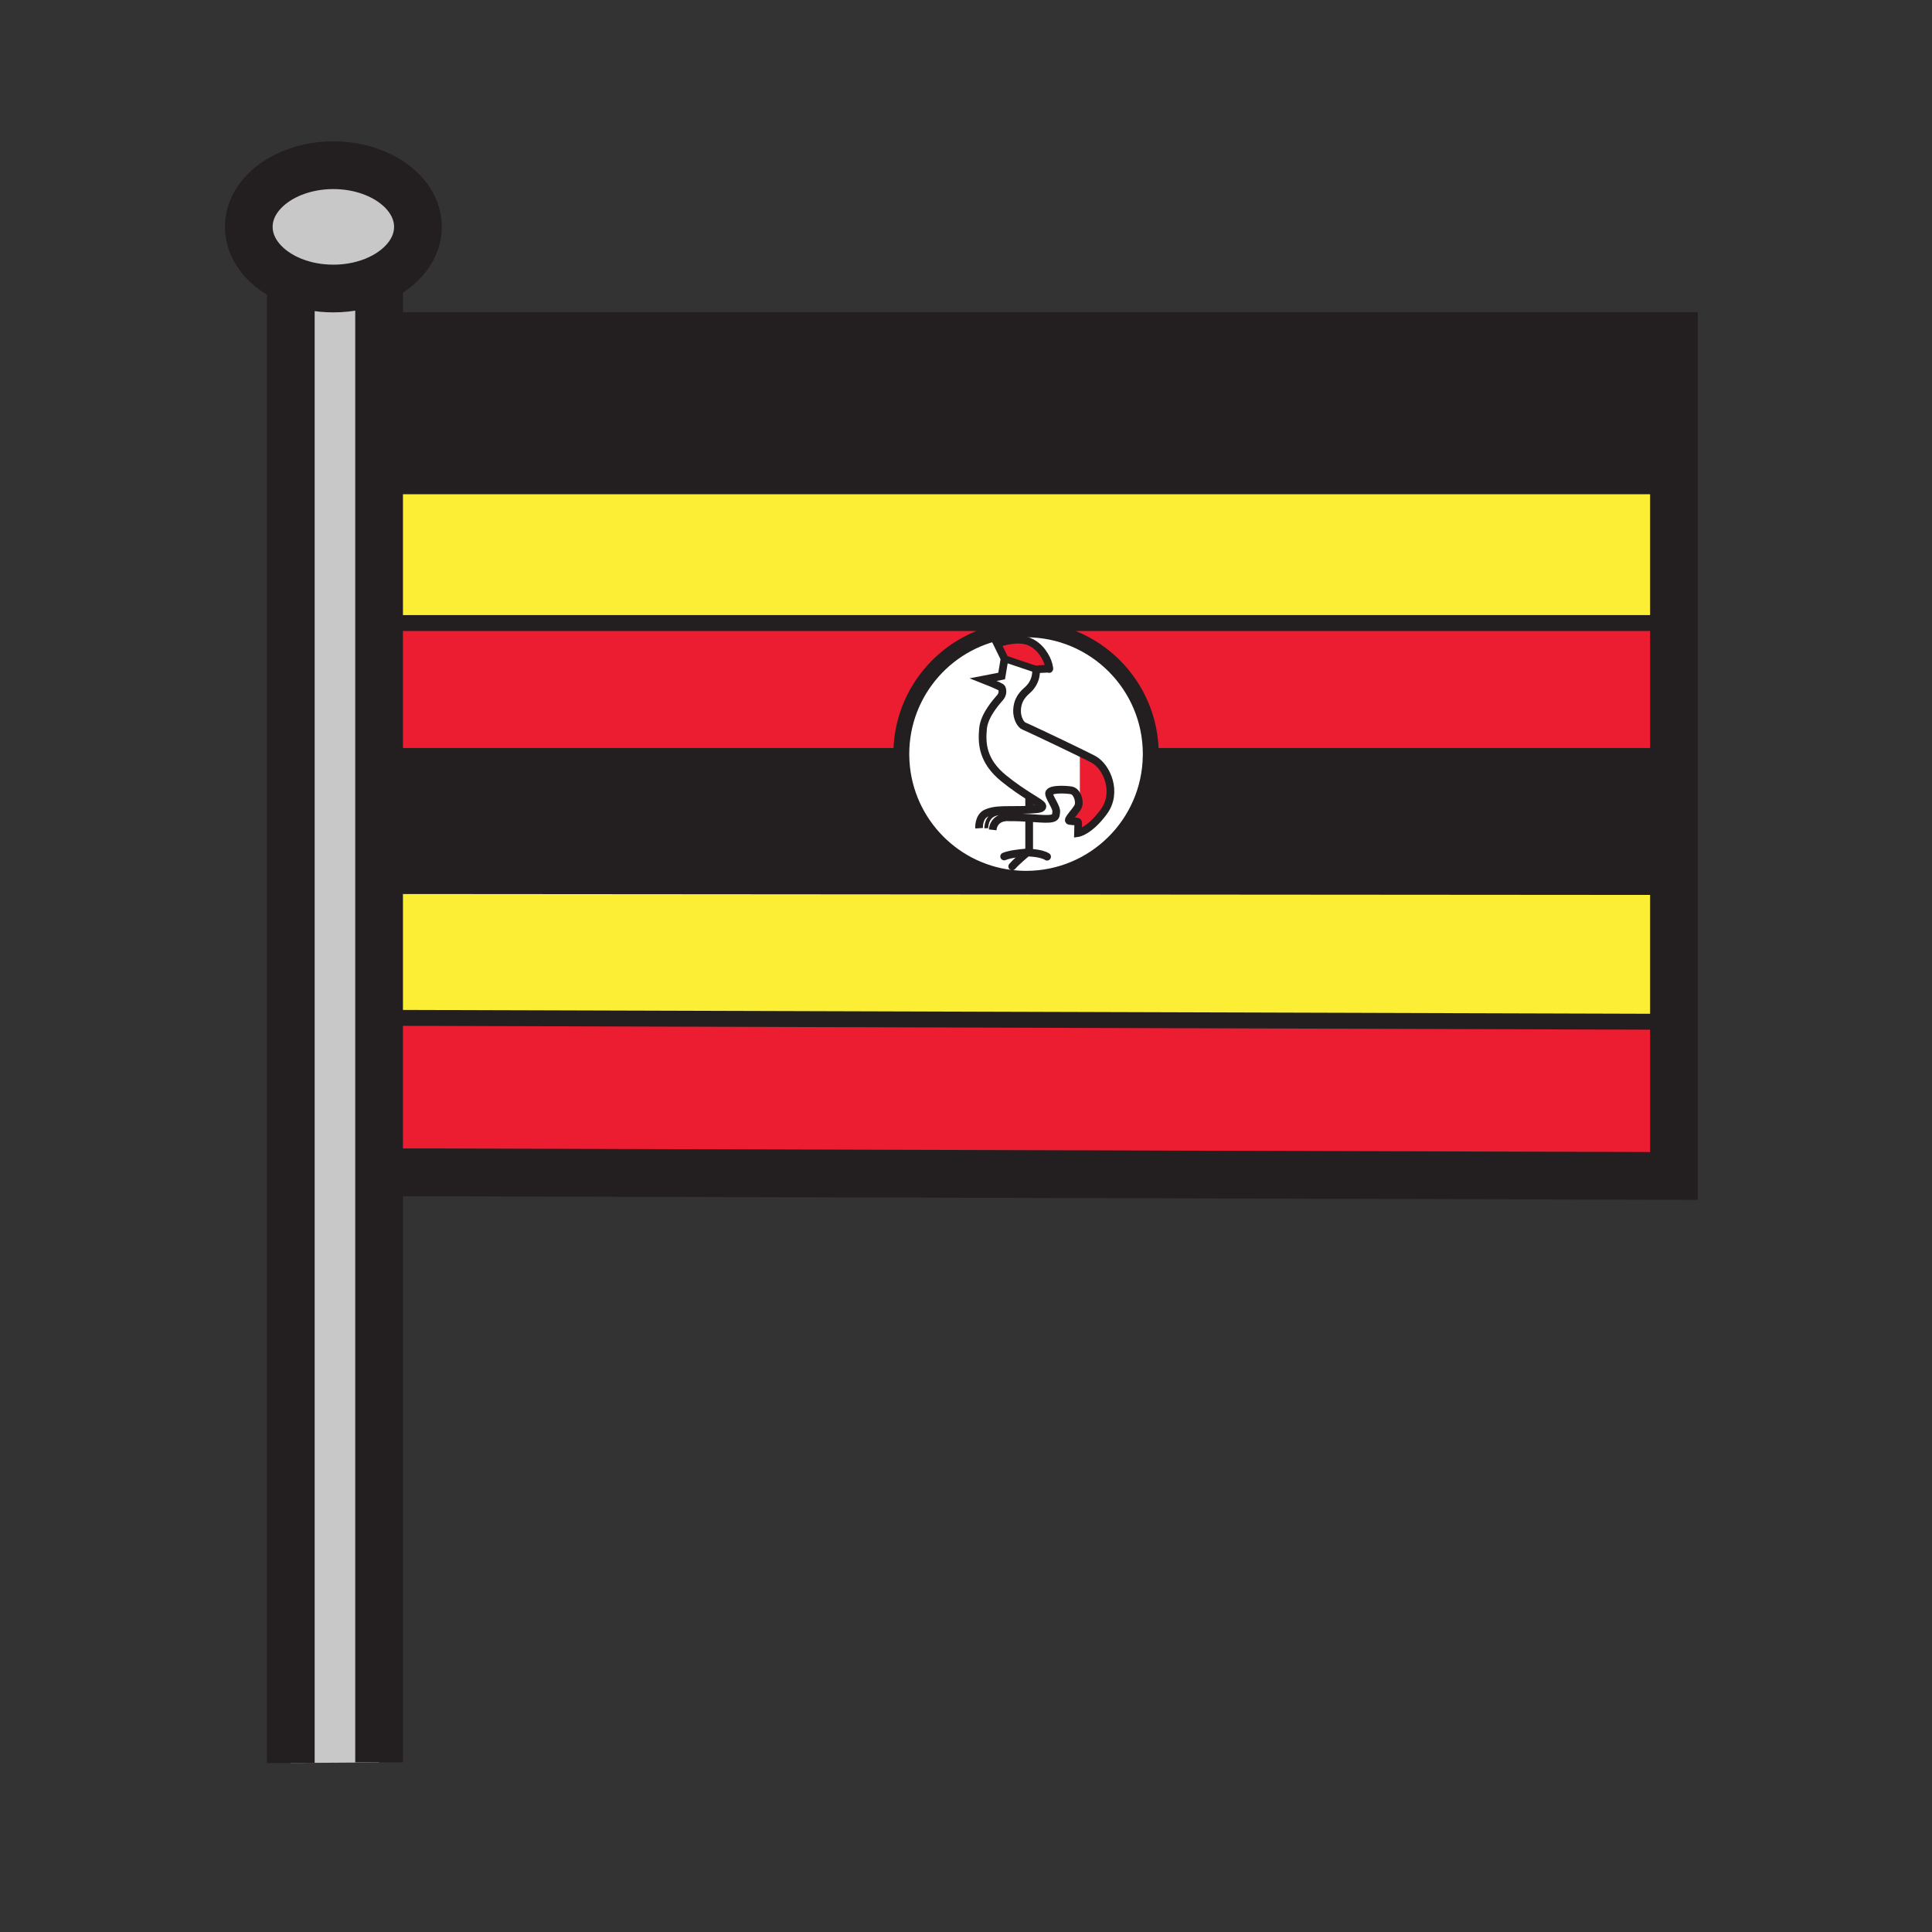 <svg height="850.394" viewBox="0 0 850.394 850.394" width="850.394" xmlns="http://www.w3.org/2000/svg"><rect x="0" y="0" width="850.394" height="850.394" fill="#333333" stroke="none"/><path d="m736.81 517.61-569.95-1.61h25.14z" fill="#ed1d31"/><path d="m736.81 449.76v67.85l-544.81-1.61h-25.14v-68zm-255.37-115.44c5.659 3.11 10.75 14.41 4.39 23.03s-11.311 9.33-11.311 9.33.141-4.38 0-4.81c-.14-.42-2.399-.27-3.81-.56-1.42-.28 3.24-4.52 3.95-6.64.18-.54.229-1.22.17-1.94l.5-.06v-21.34l.03-.06c2.911 1.42 5.181 2.55 6.081 3.05z" fill="#ed1d31"/><path d="m451.63 277.01c30.32 0 54.9 24.58 54.9 54.9 0 .28 0 .56-.011.84-.439 29.94-24.85 54.07-54.89 54.07-2.26 0-4.49-.14-6.68-.4l.59-5.05c1.95-2.25 5.979-5.58 5.979-5.58l-.05-.52c.94-.08 1.53-.11 1.53-.11v-14.2l.06-.93c1.29.08 2.73.17 4.36.29 7.771.56 7.21-.85 7.49-2.83.28-1.97-2.26-5.08-3.11-7.77s7.21-2.26 9.75-1.84c1.9.32 3.09 2.75 3.28 4.85.06.72.01 1.4-.17 1.94-.71 2.12-5.37 6.36-3.95 6.64 1.41.29 3.67.14 3.81.56.141.43 0 4.81 0 4.81s4.95-.71 11.311-9.33 1.27-19.92-4.39-23.03c-.9-.5-3.171-1.63-6.08-3.05-8.771-4.29-23.42-11.22-24.58-11.65-1.55-.57-3.25-3.67-3.11-7.07.15-3.39 1.41-6.07 4.38-8.62 4.74-4.06 3.96-9.33 3.96-9.33l5.65-.28s.57.99-.141-1.84c-.71-2.82-3.67-8.47-9.18-10.31-2.229-.74-4.84-.7-7.17-.39l-.5-4.33c2.282-.29 4.602-.44 6.962-.44z" fill="#fff"/><path d="m736.81 390.42v59.34l-569.95-1.76v-58h1.14l283.63.21z" fill="#fbee34"/><path d="m736.81 332.76v57.66l-285.18-.21v-3.39c30.04 0 54.45-24.13 54.89-54.07l.65.01z" fill="#231f20"/><path d="m736.81 274.25v58.51h-229.64l-.65-.01c.011-.28.011-.56.011-.84 0-30.32-24.58-54.9-54.9-54.9v-2.76z" fill="#ed1d31"/><path d="m736.81 214.05v60.2h-569.95v-60.2h569.68z" fill="#fbee34"/><path d="m736.81 147.91v66.14h-569.95v-66.14h2.4z" fill="#231f20"/><path d="m441.76 358.05c-.89-.1-1.67-.1-2.359-.02l-.131-1.33c2.711-.25 5.851-.11 10.101-.2 1.38-.03 2.59-.05 3.64-.09 4.32-.15 5.931-.47 5.82-1.6-.07-.77-2.25-2.01-5.78-4.23-2.93-1.85-6.81-4.39-11.17-7.92-9.62-7.77-9.76-15.69-9.189-21.91.56-6.22 6.359-12.3 7.63-13.85 1.27-1.55.989-3.39.569-4.1-.43-.7-8.06-3.67-8.06-3.67l8.06-1.56 1.271-7.63 13.85 4.66s.78 5.27-3.96 9.33c-2.97 2.55-4.229 5.23-4.38 8.62-.14 3.4 1.561 6.5 3.11 7.07 1.16.43 15.81 7.36 24.58 11.65l-.03.06v21.34l-.5.06c-.19-2.1-1.38-4.53-3.28-4.85-2.54-.42-10.6-.85-9.75 1.84.851 2.69 3.391 5.8 3.11 7.77-.28 1.98.28 3.39-7.49 2.83-1.63-.12-3.07-.21-4.36-.29-6.43-.38-8.779-.28-8.779-.28s-1.24-.16-2.7.17z" fill="#fff"/><path d="m461.52 292.48c.711 2.83.141 1.84.141 1.84l-5.65.28-13.85-4.66-3.25-6.64s2.81-1.06 6.26-1.52c2.33-.31 4.94-.35 7.17.39 5.509 1.84 8.469 7.49 9.179 10.31z" fill="#ed1d31"/><path d="m396.73 332.76c-.01-.28-.01-.57-.01-.85 0-27.96 20.91-51.05 47.95-54.46l.5 4.33c-3.45.46-6.26 1.52-6.26 1.52l3.25 6.64-1.271 7.63-8.06 1.56s7.63 2.97 8.06 3.67c.42.71.7 2.55-.569 4.1-1.271 1.55-7.07 7.63-7.63 13.85-.57 6.22-.431 14.14 9.189 21.91 4.36 3.53 8.24 6.07 11.17 7.92l-.05.09v5.41l.01.33c-1.05.04-2.26.06-3.64.09-4.25.09-7.39-.05-10.101.2l.131 1.33c.689-.08 1.47-.08 2.359.02l-.18 1.87c1.46-.33 2.7-.17 2.7-.17s2.35-.1 8.779.28l-.06.93v14.2s-.59.03-1.53.11l.05.52s-4.029 3.33-5.979 5.58l-.59 5.05c-26.898-3.26-47.798-25.97-48.218-53.66z" fill="#fff"/><path d="m451.63 386.82v3.39l-283.63-.21h-1.14v-57.24h229.87c.42 27.69 21.32 50.4 48.22 53.66 2.19.26 4.42.4 6.68.4z" fill="#231f20"/><path d="m451.63 274.25v2.76c-2.36 0-4.68.15-6.96.44-27.04 3.41-47.95 26.5-47.95 54.46 0 .28 0 .57.01.85h-229.87v-58.51z" fill="#ed1d31"/><path d="m166.86 122.68c-5.8 2.74-12.71 4.32-20.13 4.32-6.44 0-12.49-1.19-17.78-3.29-11.58-4.6-19.45-13.55-19.45-23.85 0-14.99 16.67-27.13 37.23-27.13s37.23 12.14 37.23 27.13c0 9.58-6.81 18-17.1 22.82z" fill="#c8c8c8"/><path d="m166.86 516v259.75l-38.86.25v-650l.95-2.29c5.29 2.1 11.34 3.29 17.78 3.29 7.42 0 14.33-1.58 20.13-4.32z" fill="#c8c8c8"/><g fill="none"><g stroke="#231f20"><path d="m736.81 517.61-569.95-1.61m2.4-368.09h567.55v369.7l-544.81-1.61h-26m-37.05-392.29c-11.58-4.6-19.45-13.55-19.45-23.85 0-14.99 16.67-27.13 37.23-27.13s37.23 12.14 37.23 27.13c0 9.58-6.81 18-17.1 22.82-5.8 2.74-12.71 4.32-20.13 4.32-6.44 0-12.49-1.19-17.78-3.29zm-.95 2.29v650m38.86-655.08v654.83" stroke-width="21"/><path d="m171.81 214.05h564.73m-565.58 60.2h564.73m-228.52 58.51h227.67m-564.73 0h226.82m-228.93 57.24 283.63.21 285.18.21h3.97m-574.78 57.58h.86l569.95 1.76 6.51.02m-291.69-172.77c30.32 0 54.9 24.58 54.9 54.9 0 .28 0 .56-.011.84-.439 29.94-24.85 54.07-54.89 54.07-2.26 0-4.49-.14-6.68-.4-26.9-3.26-47.8-25.97-48.22-53.66-.01-.28-.01-.57-.01-.85 0-27.96 20.91-51.05 47.95-54.46 2.281-.29 4.601-.44 6.961-.44z" stroke-width="7"/><path d="m436.93 365.27c.4-3.62 2.721-4.9 4.65-5.35 1.46-.33 2.7-.17 2.7-.17s2.35-.1 8.779.28c1.29.08 2.73.17 4.36.29 7.771.56 7.21-.85 7.49-2.83.28-1.97-2.26-5.08-3.11-7.77s7.21-2.26 9.75-1.84c1.9.32 3.09 2.75 3.28 4.85.06.72.01 1.4-.17 1.94-.71 2.12-5.37 6.36-3.95 6.64 1.41.29 3.67.14 3.81.56.141.43 0 4.81 0 4.81s4.95-.71 11.311-9.33 1.27-19.92-4.39-23.03c-.9-.5-3.171-1.63-6.08-3.05-8.771-4.29-23.42-11.22-24.58-11.65-1.55-.57-3.25-3.67-3.11-7.07.15-3.39 1.41-6.07 4.38-8.62 4.74-4.06 3.96-9.33 3.96-9.33l5.65-.28s.57.99-.141-1.84c-.71-2.82-3.67-8.47-9.18-10.31-2.229-.74-4.84-.7-7.17-.39-3.45.46-6.26 1.52-6.26 1.52l3.25 6.64-1.271 7.63-8.06 1.56s7.63 2.97 8.06 3.67c.42.71.7 2.55-.569 4.1-1.271 1.55-7.07 7.63-7.63 13.85-.57 6.22-.431 14.14 9.189 21.91 4.36 3.53 8.24 6.07 11.17 7.92 3.53 2.22 5.71 3.46 5.78 4.23.11 1.13-1.5 1.45-5.82 1.6-1.05.04-2.26.06-3.64.09-4.25.09-7.39-.05-10.101.2-1.8.16-3.42.49-5.029 1.18-3.63 1.56-3.28 6.68-3.28 6.68" stroke-width="3.392"/><path d="m434.14 364.56s-.25-5.85 5.261-6.53c.689-.08 1.47-.08 2.359.02.04 0 .08.01.12.01" stroke-width="1.696"/><g stroke-width="3.392"><path d="m453 360.96v14.2s-.59.03-1.53.11c-2.399.19-7.04.68-9.479 1.72" stroke-linecap="round" stroke-linejoin="round"/><path d="m453 350.67v5.41"/><path d="m451.94 375.27s6.13 0 8.949 1.81m-9.369-1.29s-4.029 3.33-5.979 5.58" stroke-linecap="round" stroke-linejoin="round"/></g><path d="m442.16 289.94 13.85 4.66" stroke-width="3"/></g><path d="m0 0h850.394v850.394h-850.394z"/></g></svg>
